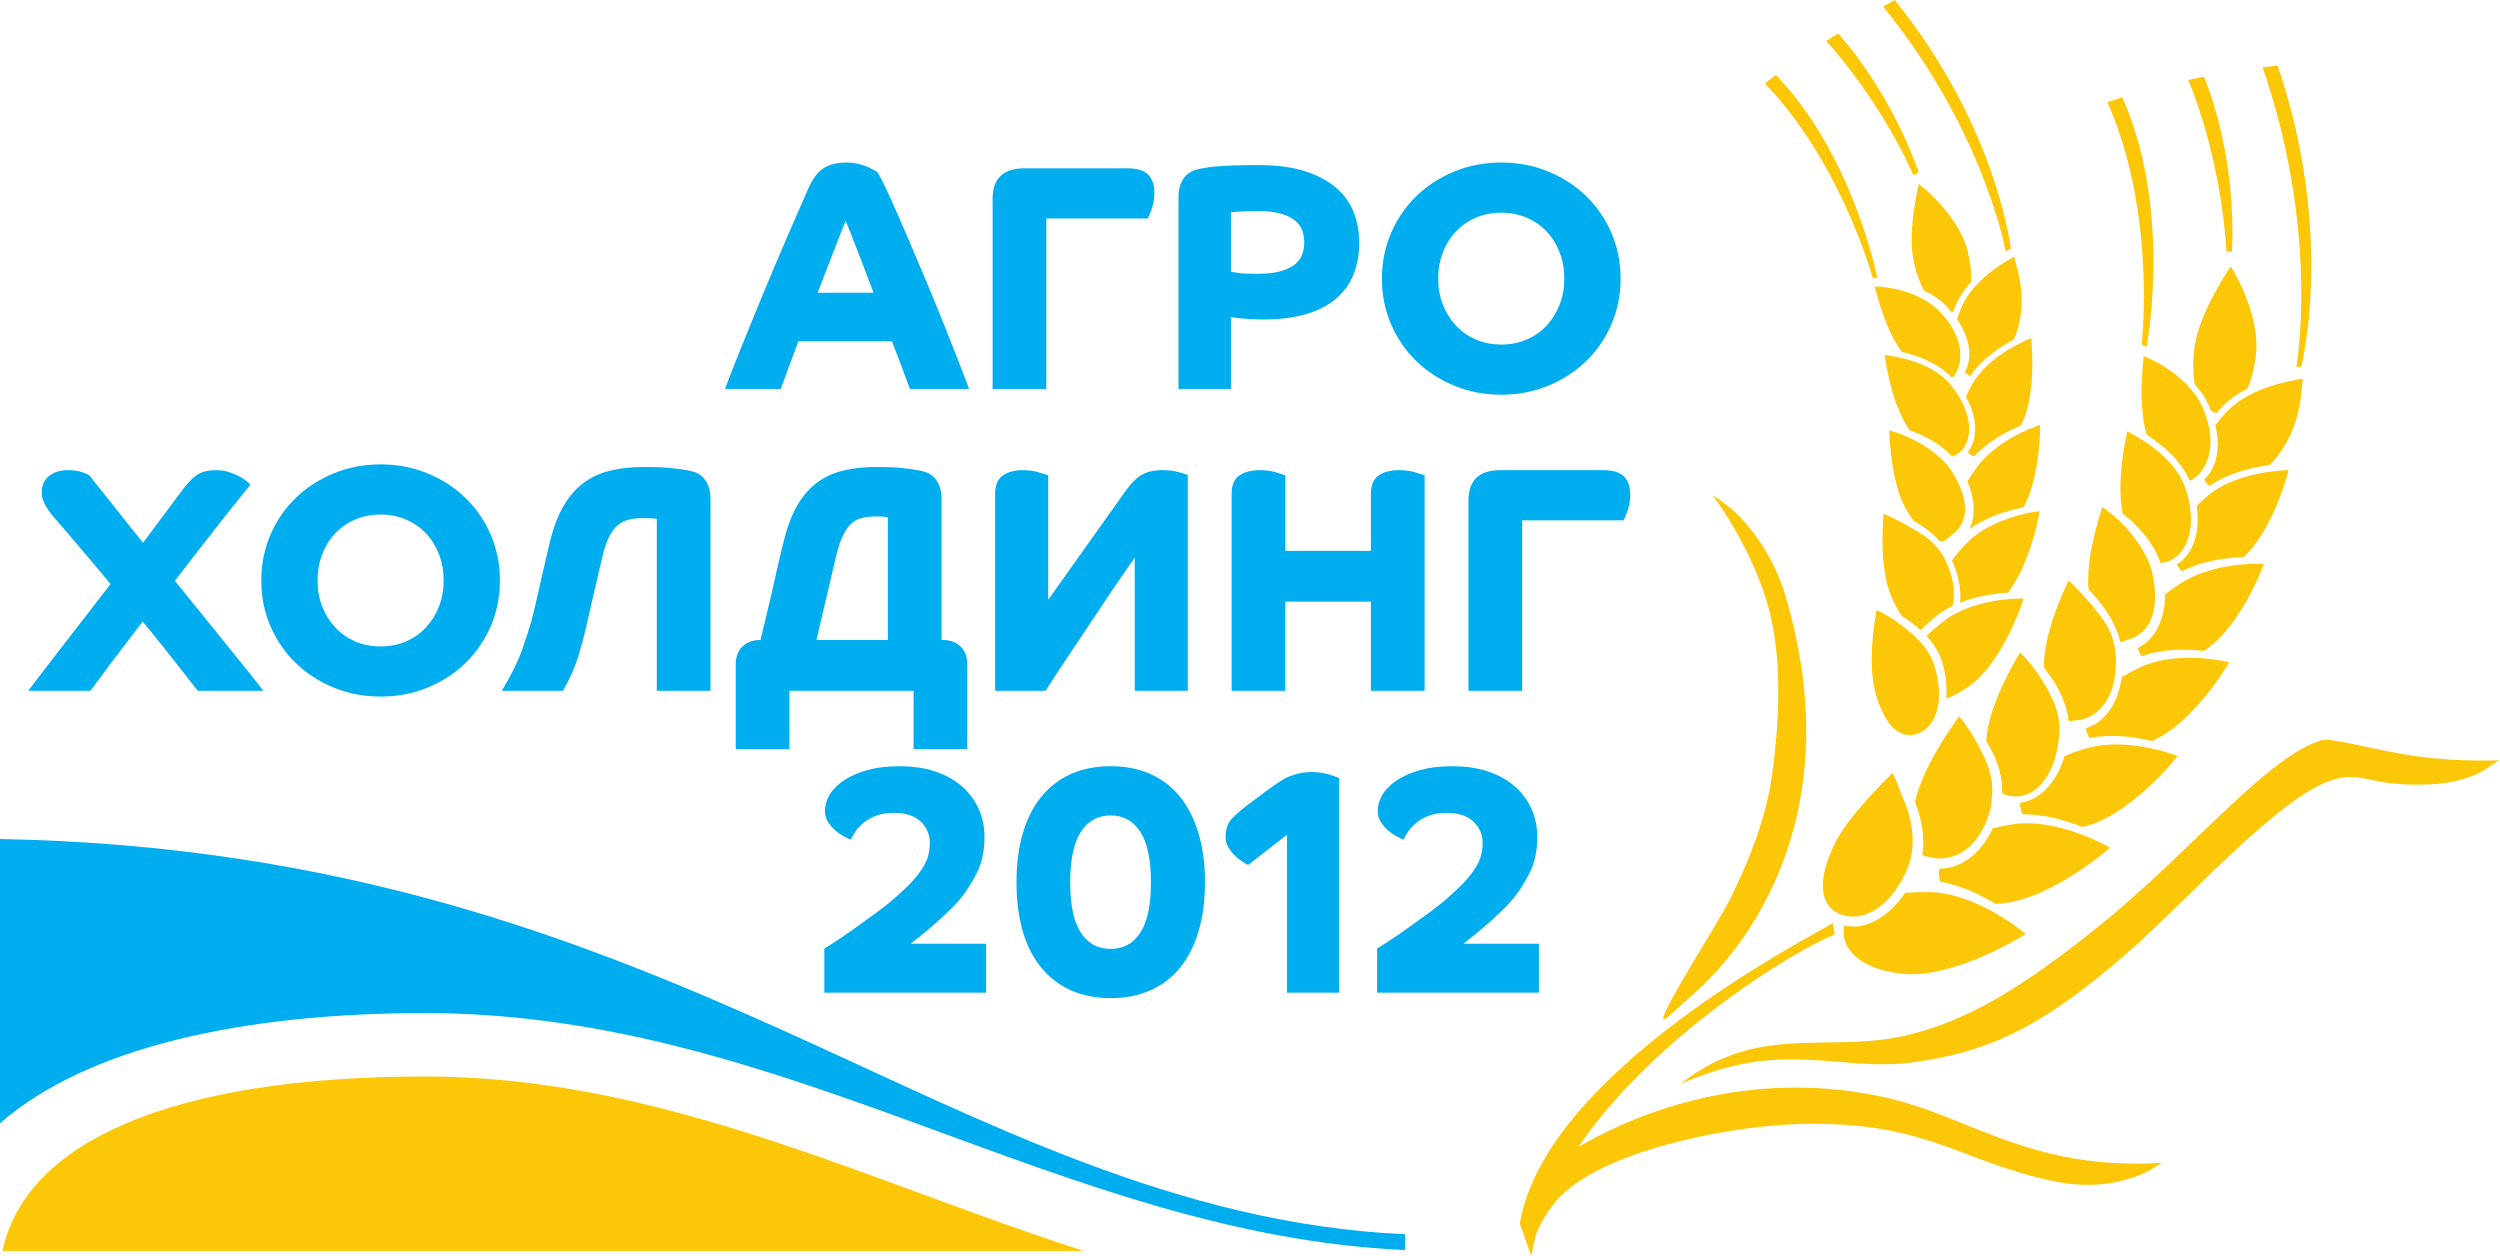 <?xml version="1.0" encoding="UTF-8" standalone="no"?>
<!-- Created with Inkscape (http://www.inkscape.org/) -->

<svg
   xmlns:dc="http://purl.org/dc/elements/1.1/"
   xmlns:cc="http://creativecommons.org/ns#"
   xmlns:rdf="http://www.w3.org/1999/02/22-rdf-syntax-ns#"
   xmlns:svg="http://www.w3.org/2000/svg"
   xmlns="http://www.w3.org/2000/svg"
   xmlns:sodipodi="http://sodipodi.sourceforge.net/DTD/sodipodi-0.dtd"
   xmlns:inkscape="http://www.inkscape.org/namespaces/inkscape"
   id="svg3355"
   version="1.1"
   inkscape:version="0.91 r13725"
   xml:space="preserve"
   width="343.85"
   height="172.738"
   viewBox="0 0 343.85 172.738"
   sodipodi:docname="AGROHOLDING_2012_logo.svg"
   inkscape:export-filename="/home/iraqez/WebstormProjects/agroholding_site/images/AGROHOLDING_2012_logo.svg.png"
   inkscape:export-xdpi="90"
   inkscape:export-ydpi="90"><defs
     id="defs3359" /><sodipodi:namedview
     pagecolor="#ffffff"
     bordercolor="#666666"
     borderopacity="1"
     objecttolerance="10"
     gridtolerance="10"
     guidetolerance="10"
     inkscape:pageopacity="0"
     inkscape:pageshadow="2"
     inkscape:window-width="1366"
     inkscape:window-height="708"
     id="namedview3357"
     showgrid="false"
     inkscape:zoom="3.0508719"
     inkscape:cx="106.86164"
     inkscape:cy="86.368752"
     inkscape:window-x="0"
     inkscape:window-y="0"
     inkscape:window-maximized="1"
     inkscape:current-layer="g3363" /><g
     id="g3363"
     inkscape:groupmode="layer"
     inkscape:label="ink_ext_XXXXXX"
     transform="matrix(1.25,0,0,-1.25,0,172.738)"><g
       id="g3365"
       transform="scale(0.1,0.1)"><path
         d="m 2411.28,935.785 -0.02,-0.019 0,0 c 0,0 0,0 0.02,0.019"
         style="fill:#fbc707;fill-opacity:1;fill-rule:nonzero;stroke:none"
         id="path3367"
         inkscape:connector-curvature="0" /><path
         d="m 2446.48,935.785 -0.02,-0.019 0,0 c 0,0 0,0 0.02,0.019"
         style="fill:#fbc707;fill-opacity:1;fill-rule:nonzero;stroke:none"
         id="path3369"
         inkscape:connector-curvature="0" /><path
         d="m 2356.54,1002.38 c 1.96,19.03 13.21,152.64 -37.78,267.05 5.41,1.93 10.88,3.8 16.37,5.55 52.17,-116.76 30.24,-255.45 26.92,-274.67 -2.33,0.92 -4.15,1.58 -5.51,2.07"
         style="fill:#fbc707;fill-opacity:1;fill-rule:nonzero;stroke:none"
         id="path3371"
         inkscape:connector-curvature="0" /><path
         d="m 2455.65,1104.9 -2.93,0.23 c -1.03,0.09 -2.01,-0.14 -2.89,-0.54 -1.04,20.63 -7.26,103.23 -41.97,189.44 5.78,1.23 11.53,2.42 17.24,3.49 33.97,-85.79 32.05,-169.57 30.79,-192.6 -0.09,-0.01 -0.11,-0.03 -0.24,-0.02"
         style="fill:#fbc707;fill-opacity:1;fill-rule:nonzero;stroke:none"
         id="path3373"
         inkscape:connector-curvature="0" /><path
         d="m 2526.78,977.938 c 4.14,26.392 20.69,161.972 -37.19,329.872 5.67,0.74 11.18,1.41 16.46,2.03 59.13,-173.45 31.09,-310.25 26.15,-331.367 -1.66,-0.086 -3.51,-0.289 -5.42,-0.535"
         style="fill:#fbc707;fill-opacity:1;fill-rule:nonzero;stroke:none"
         id="path3375"
         inkscape:connector-curvature="0" /><path
         d="m 2165.24,1104.88 c 3.31,-13.76 4.13,-24.55 3.7,-33.12 -6.62,-7.33 -12.39,-15.43 -16.16,-23.9 -1.39,-3.09 -2.52,-6.09 -3.64,-9.09 -0.28,-0.05 -0.48,-0.16 -0.74,-0.19 -0.4,-0.06 -0.8,0.02 -1.2,-0.01 -2.07,2.43 -3.95,4.87 -6.35,7.34 l -0.04,0.01 c -6.93,7.07 -15.25,12.28 -23.94,16.2 -4.12,8.02 -7.74,17.7 -10.52,29.29 -5.04,21.31 -3.38,51.01 4.85,88.16 4.33,-3.28 11.59,-9.48 19.61,-17.87 13.65,-14.23 29.11,-34.52 34.43,-56.82"
         style="fill:#fbc707;fill-opacity:1;fill-rule:nonzero;stroke:none"
         id="path3377"
         inkscape:connector-curvature="0" /><path
         d="m 2167.9,968.313 c -2.17,0.898 -4.32,2.046 -6.3,3.652 8.21,13.445 8.05,35.055 -8.26,58.635 1.52,4.69 3.26,9.5 5.51,14.49 l 0.01,0.04 c 12.83,28.76 46.47,48.58 57.37,54.42 2.91,-13.46 17.28,-49.64 -0.31,-91.28 -15.46,-8.17 -35.46,-21.567 -48.02,-39.957"
         style="fill:#fbc707;fill-opacity:1;fill-rule:nonzero;stroke:none"
         id="path3379"
         inkscape:connector-curvature="0" /><path
         d="m 2092.63,994.684 c -11.68,15.796 -21.75,39.996 -29.94,72.086 13.83,-0.25 49.26,-4.99 71.3,-27.4 0.3,-0.31 0.59,-0.66 0.91,-0.96 27.2,-28.41 25.76,-57.226 14.74,-70.269 -0.7,-0.848 -1.23,-1.309 -1.82,-1.832 -15.67,16.285 -37.77,24.472 -55.19,28.375"
         style="fill:#fbc707;fill-opacity:1;fill-rule:nonzero;stroke:none"
         id="path3381"
         inkscape:connector-curvature="0" /><path
         d="m 2172.19,879.477 c -2.47,1.211 -4.83,2.765 -6.98,4.929 10.02,12.879 12.26,35.055 -2.07,60.879 2.06,4.66 4.36,9.418 7.18,14.32 l 0.03,0.036 c 16.21,28.519 53.04,45.519 64.49,50.219 1.71,-14.165 4.73,-64.719 -11.05,-96.102 -16.11,-6.66 -37.03,-17.723 -51.6,-34.281"
         style="fill:#fbc707;fill-opacity:1;fill-rule:nonzero;stroke:none"
         id="path3383"
         inkscape:connector-curvature="0" /><path
         d="m 2157.5,885.359 c -2.89,-2.847 -6.1,-4.644 -9.58,-5.617 -13.34,14.363 -31.61,23.363 -46.66,28.77 -8.74,12.035 -20.5,36.113 -27.63,82.742 13.26,-1.504 48.75,-7.457 69.77,-29.414 1.16,-1.219 2.26,-2.445 3.35,-3.762 24.75,-30.855 24.19,-59.926 10.75,-72.719"
         style="fill:#fbc707;fill-opacity:1;fill-rule:nonzero;stroke:none"
         id="path3385"
         inkscape:connector-curvature="0" /><path
         d="m 2167.19,799.734 c 6.05,13.125 6.4,31.586 -2.41,52.594 2.95,4.887 6.23,9.86 10.08,15.09 l 0.01,0.051 c 20.21,27.851 57.97,43.273 69.92,46.734 0.25,-12.973 -1.76,-59.293 -18.11,-90.578 -16.96,-3.242 -40.9,-10.074 -59.49,-23.891"
         style="fill:#fbc707;fill-opacity:1;fill-rule:nonzero;stroke:none"
         id="path3387"
         inkscape:connector-curvature="0" /><path
         d="m 2139.48,873.574 c 2.85,-3.004 5.53,-6.265 7.79,-9.777 21.95,-34.516 17.15,-58.117 1.55,-69.567 -5.53,-4.253 -8.3,-9.023 -14.74,-7.695 -8.49,9.363 -18.79,16.774 -28.73,22.504 -2.67,3.645 -5.28,7.656 -7.83,12.094 -10.63,18.621 -17.03,47.957 -18.94,87.105 12.39,-2.695 40.99,-13.871 60.9,-34.664"
         style="fill:#fbc707;fill-opacity:1;fill-rule:nonzero;stroke:none"
         id="path3389"
         inkscape:connector-curvature="0" /><path
         d="m 2156.79,718.875 c 1.24,13.164 -1.25,29.008 -9.01,46.555 4.41,5.906 9.55,11.953 15.6,18.211 l 0.05,0.043 c 24.41,26.004 67.72,34.5 80.72,35.816 -1.86,-12.773 -12.09,-60.043 -34.74,-89.703 -14.87,-0.93 -34.58,-3.891 -52.62,-10.922"
         style="fill:#fbc707;fill-opacity:1;fill-rule:nonzero;stroke:none"
         id="path3391"
         inkscape:connector-curvature="0" /><path
         d="m 2140.69,765.332 c 9.43,-20.078 10.89,-37.051 7.74,-50.07 -5.82,-2.809 -11.35,-6.086 -16.27,-9.969 -7.24,-5.563 -13.36,-11.234 -18.81,-16.938 -6.61,6.016 -13.62,11.27 -20.5,15.446 -4.42,6.25 -8.58,13.804 -12.25,22.715 -12.34,30.129 -9.16,74.918 -8.09,89.609 0,0.262 0,0.262 -0.01,0.445 3.61,-1.218 41.95,-19.086 55.2,-32.929 5.16,-5.399 9.69,-11.465 12.99,-18.309"
         style="fill:#fbc707;fill-opacity:1;fill-rule:nonzero;stroke:none"
         id="path3393"
         inkscape:connector-curvature="0" /><path
         d="m 2136.83,653.902 c -3.44,10.875 -9.69,20.125 -17.02,28.133 5.36,5.34 11.47,10.707 18.48,16.11 l 0.04,0.003 c 29.12,23 74.92,25.543 88.36,25.243 -4.54,-14.719 -26.96,-74.528 -61.71,-97.598 -8.27,-5.707 -16.2,-9.852 -23.64,-12.555 1.25,11.84 0.13,25.461 -4.5,40.629 l -0.01,0.035"
         style="fill:#fbc707;fill-opacity:1;fill-rule:nonzero;stroke:none"
         id="path3395"
         inkscape:connector-curvature="0" /><path
         d="m 2062.98,621.977 c -7.7,31.925 -0.69,73.886 1.55,87.699 0.09,0.312 0.09,0.535 0.16,0.847 9.99,-4.023 30.49,-16.386 47.01,-33.648 7.29,-7.605 13.37,-16.523 16.62,-26.832 12.63,-41.422 1.05,-68.66 -18.31,-75.211 -7.12,-2.543 -13.87,-2.129 -20.05,1.207 -2.8,1.5 -5.49,3.59 -8.05,6.211 -7.85,8.223 -14.28,21.676 -18.93,39.727"
         style="fill:#fbc707;fill-opacity:1;fill-rule:nonzero;stroke:none"
         id="path3397"
         inkscape:connector-curvature="0" /><path
         d="m 2062.71,1076.13 -2.18,0.03 c -2.6,9.44 -37.71,129.98 -118.71,213.97 4.06,3.09 8.18,6.16 12.35,9.21 82.55,-85.9 109.68,-214.4 111.53,-223.35 -1.36,0.07 -2.48,0.12 -2.99,0.14"
         style="fill:#fbc707;fill-opacity:1;fill-rule:nonzero;stroke:none"
         id="path3399"
         inkscape:connector-curvature="0" /><path
         d="m 2102.57,1195.24 c -9.24,20.92 -41.14,83.23 -93.16,141.62 4.41,2.83 8.81,5.59 13.15,8.29 53.01,-60.31 79.78,-128.08 87.3,-149.1 0.54,-1.58 1,-2.89 1.37,-3.92 l -6.08,-2.9 c -0.48,1.18 -1.34,3.23 -2.58,6.01"
         style="fill:#fbc707;fill-opacity:1;fill-rule:nonzero;stroke:none"
         id="path3401"
         inkscape:connector-curvature="0" /><path
         d="m 2211.65,1107.8 c -1.35,-0.71 -3.09,-1.73 -4.75,-2.7 -2.36,12.73 -28.49,138.5 -134.87,269.59 4.52,2.6 8.78,5 12.76,7.24 110.08,-136.3 127.03,-267.44 127.8,-273.62 l -0.94,-0.51"
         style="fill:#fbc707;fill-opacity:1;fill-rule:nonzero;stroke:none"
         id="path3403"
         inkscape:connector-curvature="0" /><path
         d="m 2411.75,854.051 c -0.86,-0.492 -1.62,-0.903 -2.31,-1.196 -10.1,23.016 -30.63,39.997 -47.49,50.754 -6.09,20.938 -7.16,49.946 -3.19,86.407 14.49,-5.571 50.04,-24.114 64.52,-55.891 0.21,-0.469 0.4,-0.875 0.6,-1.336 17.52,-39.973 4.67,-69.387 -12.13,-78.738"
         style="fill:#fbc707;fill-opacity:1;fill-rule:nonzero;stroke:none"
         id="path3405"
         inkscape:connector-curvature="0" /><path
         d="m 2431.12,847.184 c -2.18,1.949 -4.2,4.222 -5.79,7.027 12.1,11.238 18.88,32.059 12.3,59.867 4.06,5.442 8.67,10.934 14.19,16.43 l 0.02,0.027 c 24.9,25.012 68.26,32.727 82.05,34.594 -2.23,-15.121 -1.29,-58.242 -36.3,-94.785 -19.56,-2.571 -45.98,-8.856 -66.47,-23.16"
         style="fill:#fbc707;fill-opacity:1;fill-rule:nonzero;stroke:none"
         id="path3407"
         inkscape:connector-curvature="0" /><path
         d="m 2482.12,990.285 c -1.92,-15.609 -5.3,-27.133 -9.12,-35.847 -9.9,-5.098 -19.21,-11.305 -26.54,-18.672 -2.69,-2.707 -5.06,-5.383 -7.45,-8.075 -0.26,0.055 -0.53,0.016 -0.8,0.079 -1.96,0.418 -3.77,1.113 -5.49,1.957 -0.95,2.382 -1.59,4.664 -2.72,7.113 l 0,0.035 c -3.77,8.254 -9.02,15.52 -14.99,22.016 -2.07,10.98 -2.36,24.339 -0.43,39.976 3.1,24.113 16.55,54.353 39.88,89.843 3.28,-5.08 8.52,-14.3 13.71,-26.12 8.81,-20.05 17.13,-47.11 13.95,-72.305"
         style="fill:#fbc707;fill-opacity:1;fill-rule:nonzero;stroke:none"
         id="path3409"
         inkscape:connector-curvature="0" /><path
         d="m 2400.65,753.18 c -2.1,2.164 -3.98,4.675 -5.39,7.691 15.65,9.567 26.65,31.871 21.74,64.203 4.01,4.074 8.32,8.145 13.22,12.156 l 0.02,0.008 c 28.4,23.43 74.03,26.965 87.95,27.489 -3.75,-15.375 -20.49,-69.184 -49.52,-95.707 -19.63,-0.743 -46.11,-4.2 -68.02,-15.84"
         style="fill:#fbc707;fill-opacity:1;fill-rule:nonzero;stroke:none"
         id="path3411"
         inkscape:connector-curvature="0" /><path
         d="m 2335.58,816.957 c -3.46,16.973 -4.53,45.281 4.98,90.324 13.39,-6.676 48.57,-26.488 62.13,-57.398 0.74,-1.684 1.44,-3.406 2.04,-5.188 14,-41.562 1.93,-71.586 -17.31,-79.742 -3.42,-1.547 -6.81,-2.289 -10.14,-2.359 -8.02,23.261 -26.39,42.004 -41.7,54.363"
         style="fill:#fbc707;fill-opacity:1;fill-rule:nonzero;stroke:none"
         id="path3413"
         inkscape:connector-curvature="0" /><path
         d="m 2351.99,668.871 c 17.06,7.676 30.23,28.477 30.33,59.094 5,3.906 10.33,7.789 16.38,11.676 l 0.05,0.007 c 32.29,21.254 78.26,22.762 92.26,21.77 -5.43,-15.215 -30.38,-72.941 -66,-95.719 -20.16,2.34 -45.85,2.457 -68.33,-5.929 -1.99,2.589 -3.59,5.628 -4.69,9.101"
         style="fill:#fbc707;fill-opacity:1;fill-rule:nonzero;stroke:none"
         id="path3415"
         inkscape:connector-curvature="0" /><path
         d="m 2313.2,823.988 c 12.02,-7.562 37.79,-30.152 50.69,-59.422 1.82,-4.226 3.32,-8.605 4.36,-13.183 9.56,-44.25 -4.79,-67.02 -25.78,-72.938 -3.56,-1.066 -6.52,-2.492 -9.3,-3.308 -5.68,23.804 -21.19,44.062 -35.11,58.117 -2.01,22.836 3.03,53.297 15.14,90.734"
         style="fill:#fbc707;fill-opacity:1;fill-rule:nonzero;stroke:none"
         id="path3417"
         inkscape:connector-curvature="0" /><path
         d="m 2334.56,636.988 c 5.77,3.399 11.88,6.735 18.75,9.981 l 0.06,0.019 c 36.05,17.668 85.17,9.864 99.41,6.231 -7.84,-13.981 -43.6,-68.75 -84.76,-86.598 -20.34,4.785 -45.88,7.859 -68.92,3.246 -1.99,3.113 -3.26,6.797 -3.93,10.852 18.72,5.187 35.22,24.66 39.39,56.269"
         style="fill:#fbc707;fill-opacity:1;fill-rule:nonzero;stroke:none"
         id="path3419"
         inkscape:connector-curvature="0" /><path
         d="m 2275.8,742.781 c 0.09,0.227 0.09,0.227 0.17,0.446 3.34,-2.668 36.79,-35.969 45.33,-55.45 3.34,-7.597 5.7,-15.664 6.52,-24.047 3.85,-46.855 -18.09,-71.234 -40.55,-74.093 -4.23,-0.637 -7.82,-1.207 -11.16,-0.961 -0.86,8.265 -3,16.246 -6.07,23.777 -0.06,0.137 -0.12,0.328 -0.2,0.461 -1.13,2.758 -2.37,5.477 -3.7,8.121 -0.12,0.27 -0.26,0.535 -0.41,0.789 -1.39,2.68 -2.85,5.305 -4.36,7.836 -0.05,0.07 -0.09,0.153 -0.13,0.227 -3.81,6.246 -7.99,11.976 -12.2,17.179 -0.88,35.981 19.88,80.899 26.76,95.715"
         style="fill:#fbc707;fill-opacity:1;fill-rule:nonzero;stroke:none"
         id="path3421"
         inkscape:connector-curvature="0" /><path
         d="m 2225.38,485.879 c -1.82,3.812 -2.77,8.094 -2.73,12.781 19.71,2.383 39.92,19.934 49.04,51.426 6.57,2.73 13.5,5.316 21.19,7.672 l 0.04,0.012 c 39.84,12.718 89.21,-2.219 103.3,-7.668 -10.59,-13.606 -57.84,-67.2 -103.65,-77.872 -0.42,-0.113 -0.8,-0.179 -1.23,-0.273 -19.28,7.656 -43.1,14.356 -65.96,13.922"
         style="fill:#fbc707;fill-opacity:1;fill-rule:nonzero;stroke:none"
         id="path3423"
         inkscape:connector-curvature="0" /><path
         d="m 2185.51,566.301 c 0.17,2.097 0.19,4.07 0.41,6.254 4.45,36.199 28.38,77.16 36.22,90.605 0.22,0.352 0.31,0.547 0.49,0.867 8.95,-8.035 25.74,-28.781 36.4,-53.047 4.67,-10.718 7.6,-22.332 6.99,-34.32 -2.96,-47.898 -25.95,-71.805 -48.96,-71.18 -5.37,0.09 -10.04,1.426 -14.13,3.75 0.53,13.668 -2.64,27.227 -8.05,39.579 -2.73,6.234 -5.99,11.992 -9.37,17.492"
         style="fill:#fbc707;fill-opacity:1;fill-rule:nonzero;stroke:none"
         id="path3425"
         inkscape:connector-curvature="0" /><path
         d="m 2135,411.68 c -1.55,4.519 -1.95,9.429 -1,14.574 20.76,-0.758 44.42,13.855 58.73,44.258 7.2,1.746 14.79,3.324 23.17,4.578 42.82,6.16 92.15,-18.012 105.84,-25.899 -13.68,-12.144 -72.19,-58.261 -121.03,-61.449 -1.83,-0.179 -3.52,-0.207 -5.28,-0.304 -17.77,10.687 -39.1,20.679 -60.43,24.242"
         style="fill:#fbc707;fill-opacity:1;fill-rule:nonzero;stroke:none"
         id="path3427"
         inkscape:connector-curvature="0" /><path
         d="m 2154.96,592.938 c 0.21,0.3 0.31,0.476 0.5,0.769 7.37,-7.781 19.91,-26.848 29.64,-48.988 6.42,-14.684 9.09,-31.457 5.53,-47.395 l 0.99,0.387 c -10.46,-47.875 -40.36,-63.977 -64.04,-59.816 -5.5,1.066 -9.31,1.675 -12.49,3.523 3.46,19.687 -1.14,40.395 -7.94,58.074 0.55,2.531 1.17,5.094 1.89,7.754 10.67,35.926 37.18,73.356 45.92,85.692"
         style="fill:#fbc707;fill-opacity:1;fill-rule:nonzero;stroke:none"
         id="path3429"
         inkscape:connector-curvature="0" /><path
         d="m 2228.93,354.23 c -15.82,-10.21 -84.58,-48.781 -134.59,-43.89 -28.96,2.769 -50.38,12.711 -60.35,28.019 -5.12,7.832 -6.59,16.672 -4.79,25.282 20.86,-5.532 47.15,6.687 67.14,35.914 8.52,0.601 17.52,0.906 27.29,0.754 45.35,-0.922 92.54,-35.207 105.3,-46.079"
         style="fill:#fbc707;fill-opacity:1;fill-rule:nonzero;stroke:none"
         id="path3431"
         inkscape:connector-curvature="0" /><path
         d="m 2026.67,375.328 c -8.44,2.731 -14.41,7.996 -17.81,15.637 -0.01,0.039 -0.03,0.062 -0.02,0.113 -6.3,14.426 -2.89,36.422 9.62,61.86 11.8,23.871 34.13,48.351 63.7,78.589 3.96,-6.004 6.15,-14.941 12.05,-28.386 9.52,-21.739 14.94,-50.75 5.2,-74.789 l 1.32,2.203 C 2081.92,383.641 2050.36,367 2026.67,375.328"
         style="fill:#fbc707;fill-opacity:1;fill-rule:nonzero;stroke:none"
         id="path3433"
         inkscape:connector-curvature="0" /><path
         d="m 2257.6,112.191 c -73.05,17.539 -122.63,49.43 -187.13,63.098 -164.3,34.832 -292.51,-31.059 -333.9,-55.559 83.36,122.411 237.29,216.11 282.32,233.981 l -2.31,12.437 C 1997.3,353.699 1700.8,204.711 1672.26,35.68 L 1684.85,0 c 1.32,7.828 3.08,15.609 5.23,23.34 1.78,6.391 12.79,28.699 28.33,43.68 52.54,50.629 190.07,78.18 274.72,78.391 129.62,0.328 166.88,-42.422 266.44,-63.191 76.14,-15.879 119.07,20.41 119.07,20.41 0,0 -55.97,-6.051 -121.04,9.562"
         style="fill:#fbc707;fill-opacity:1;fill-rule:nonzero;stroke:none"
         id="path3435"
         inkscape:connector-curvature="0" /><path
         d="m 1945.26,215.23 c -52.29,-4.371 -97.74,-27.289 -95.6,-25.589 84.8,67.179 163.45,32.98 247.61,52.988 66.51,15.801 125.1,50.242 213.47,121.32 98.57,79.301 183.09,185.504 244.01,203.582 10.66,3.164 59.66,-11.703 106,-18.015 46.34,-6.317 90.02,-4.082 90.02,-4.082 -8.71,-1.704 -22.75,-26.461 -88.41,-26.95 -57.1,-0.421 -64.02,15.164 -96.31,5.075 -58.63,-18.325 -159.95,-133.024 -224.15,-189.11 -97.39,-85.09 -156.1,-110.961 -241.25,-121.949 -48.35,-6.238 -99.3,7.43 -155.39,2.73"
         style="fill:#fbc707;fill-opacity:1;fill-rule:nonzero;stroke:none"
         id="path3437"
         inkscape:connector-curvature="0" /><path
         d="m 1963.82,728.715 c -10.25,33.957 -36.76,82.695 -79.55,108.367 0.01,-0.008 39.66,-51.16 59.72,-117.109 16.45,-54.114 15.3,-122.368 5.71,-191.575 -6.49,-46.843 -25.26,-94.035 -46.94,-137.433 -14.11,-28.246 -94.79,-152.305 -66.8,-127.387 18.17,16.172 33.8,30.531 33.8,30.531 12.83,12.512 177.79,157.125 94.06,434.606"
         style="fill:#fbc707;fill-opacity:1;fill-rule:nonzero;stroke:none"
         id="path3439"
         inkscape:connector-curvature="0" /><path
         d="m 961.207,1059.77 c -2.363,6.36 -5.074,13.5 -8.141,21.41 -3.066,7.9 -6.015,15.57 -8.847,23 -2.828,7.43 -5.481,14.27 -7.961,20.53 -2.477,6.25 -4.422,10.91 -5.836,13.97 -1.418,-3.3 -3.313,-7.96 -5.66,-13.97 -2.364,-6.02 -4.957,-12.75 -7.789,-20.18 -2.836,-7.42 -5.782,-15.03 -8.848,-22.82 -3.07,-7.78 -5.898,-15.1 -8.492,-21.94 l 61.574,0 z M 797.711,953.953 c 4.957,13.215 10.973,28.602 18.047,46.187 7.082,17.57 14.687,36.21 22.828,55.91 8.141,19.69 16.633,39.82 25.477,60.34 8.851,20.52 17.519,40.34 26.015,59.45 4.473,10.14 9.961,17.22 16.453,21.23 6.489,4.02 15.043,6.02 25.66,6.02 4.008,0 7.961,-0.48 11.852,-1.41 3.895,-0.95 7.371,-2.07 10.445,-3.37 3.059,-1.29 5.532,-2.54 7.43,-3.71 1.883,-1.19 3.059,-1.9 3.539,-2.12 3.535,-5.91 8.195,-15.21 13.977,-27.96 5.781,-12.74 12.086,-27.07 18.929,-43 6.847,-15.93 13.917,-32.61 21.237,-50.08 7.31,-17.46 14.1,-34.03 20.35,-49.71 6.24,-15.69 11.73,-29.621 16.45,-41.769 4.72,-12.148 8.02,-20.82 9.91,-26.008 l -65.11,0 c -2.602,6.844 -5.43,14.453 -8.497,22.824 -3.066,8.371 -6.844,18.231 -11.324,29.543 l -102.984,0 c -3.778,-9.906 -7.133,-18.988 -10.082,-27.242 -2.954,-8.265 -6.079,-16.637 -9.375,-25.125 l -61.227,0"
         style="fill:#00adef;fill-opacity:1;fill-rule:nonzero;stroke:none"
         id="path3441"
         inkscape:connector-curvature="0" /><path
         d="m 1092.18,1163.1 c 0,22.42 11.68,33.62 35.04,33.62 l 112.89,0 c 10.85,0 18.58,-2.29 23.18,-6.9 4.6,-4.59 6.9,-11.27 6.9,-20 0,-6.36 -0.94,-12.21 -2.83,-17.51 -1.89,-5.31 -3.42,-8.92 -4.6,-10.79 l -111.48,0 0,-187.567 -59.1,0 0,209.147"
         style="fill:#00adef;fill-opacity:1;fill-rule:nonzero;stroke:none"
         id="path3443"
         inkscape:connector-curvature="0" /><path
         d="m 1354.41,1082.77 c 1.65,-0.23 4.54,-0.66 8.67,-1.23 4.12,-0.6 10.9,-0.9 20.35,-0.9 10.84,0 19.64,1.01 26.36,3.01 6.72,2 11.97,4.66 15.75,7.97 3.77,3.3 6.31,7.01 7.61,11.15 1.29,4.12 1.95,8.18 1.95,12.2 0,3.77 -0.54,7.67 -1.6,11.68 -1.06,4.01 -3.36,7.73 -6.9,11.15 -3.54,3.41 -8.67,6.24 -15.39,8.49 -6.73,2.24 -15.75,3.36 -27.08,3.36 -8.26,0 -14.98,-0.17 -20.17,-0.53 -5.19,-0.35 -8.37,-0.66 -9.55,-0.88 l 0,-65.47 z m -57.69,82.45 c 0,5.19 0.71,9.67 2.13,13.45 1.41,3.78 3.24,6.9 5.48,9.38 2.25,2.48 4.84,4.36 7.79,5.66 2.95,1.3 5.95,2.18 9.03,2.65 2.35,0.48 5.12,0.95 8.31,1.42 3.18,0.48 7.19,0.88 12.03,1.24 4.83,0.36 10.73,0.64 17.7,0.88 6.95,0.24 15.39,0.36 25.3,0.36 21.23,0 38.93,-2.42 53.08,-7.26 14.16,-4.84 25.54,-11.21 34.15,-19.11 8.61,-7.91 14.74,-16.98 18.4,-27.24 3.66,-10.27 5.49,-20.83 5.49,-31.68 0,-12.51 -2.01,-23.95 -6.01,-34.33 -4.02,-10.37 -10.27,-19.28 -18.76,-26.71 -8.5,-7.43 -19.41,-13.23 -32.73,-17.34 -13.34,-4.14 -29.2,-6.19 -47.61,-6.19 -4.24,0 -8.37,0.1 -12.38,0.34 -4.02,0.24 -7.67,0.47 -10.97,0.71 -3.31,0.24 -6.08,0.54 -8.32,0.89 -2.25,0.35 -3.71,0.54 -4.42,0.54 l 0,-78.927 -57.69,0 0,211.267"
         style="fill:#00adef;fill-opacity:1;fill-rule:nonzero;stroke:none"
         id="path3445"
         inkscape:connector-curvature="0" /><path
         d="m 1651.85,1002.79 c 10.14,0 19.46,1.82 27.96,5.48 8.49,3.66 15.8,8.8 21.94,15.41 6.13,6.59 10.91,14.26 14.33,22.99 3.42,8.72 5.14,18.28 5.14,28.67 0,10.38 -1.72,19.99 -5.14,28.84 -3.42,8.85 -8.2,16.51 -14.33,23 -6.14,6.49 -13.45,11.56 -21.94,15.22 -8.5,3.65 -17.82,5.49 -27.96,5.49 -10.15,0 -19.47,-1.84 -27.96,-5.49 -8.49,-3.66 -15.8,-8.73 -21.94,-15.22 -6.14,-6.49 -10.91,-14.15 -14.33,-23 -3.42,-8.85 -5.13,-18.46 -5.13,-28.84 0,-10.39 1.71,-19.95 5.13,-28.67 3.42,-8.73 8.19,-16.4 14.33,-22.99 6.14,-6.61 13.45,-11.75 21.94,-15.41 8.49,-3.66 17.81,-5.48 27.96,-5.48 z m -131.29,72.55 c 0,17.92 3.36,34.68 10.08,50.25 6.73,15.57 15.99,29.07 27.79,40.52 11.79,11.44 25.71,20.46 41.75,27.07 16.04,6.61 33.27,9.91 51.67,9.91 18.4,0 35.63,-3.3 51.67,-9.91 16.04,-6.61 29.96,-15.63 41.76,-27.07 11.79,-11.45 21.06,-24.95 27.78,-40.52 6.72,-15.57 10.08,-32.33 10.08,-50.25 0,-17.93 -3.36,-34.69 -10.08,-50.26 -6.72,-15.57 -15.99,-29.072 -27.78,-40.51 -11.8,-11.453 -25.72,-20.48 -41.76,-27.078 -16.04,-6.605 -33.27,-9.91 -51.67,-9.91 -18.4,0 -35.63,3.305 -51.67,9.91 -16.04,6.598 -29.96,15.625 -41.75,27.078 -11.8,11.438 -21.06,24.94 -27.79,40.51 -6.72,15.57 -10.08,32.33 -10.08,50.26"
         style="fill:#00adef;fill-opacity:1;fill-rule:nonzero;stroke:none"
         id="path3447"
         inkscape:connector-curvature="0" /><path
         d="m 31.02,621.82 c 2.121,2.828 6.137,8.078 12.031,15.743 5.898,7.671 12.973,16.871 21.23,27.613 8.258,10.726 17.402,22.519 27.43,35.379 10.023,12.859 19.992,25.773 29.906,38.75 -6.844,8.265 -13.512,16.23 -19.996,23.89 -6.492,7.672 -12.449,14.688 -17.871,21.059 -5.43,6.371 -10.148,11.91 -14.156,16.637 -4.016,4.711 -7.074,8.254 -9.203,10.609 -4.723,5.422 -8.316,10.438 -10.789,15.043 -2.484,4.605 -3.719,9.031 -3.719,13.27 0,7.789 2.656,13.859 7.961,18.226 5.312,4.359 12.211,6.543 20.703,6.543 6.137,0 11.148,-0.644 15.039,-1.949 3.895,-1.289 6.777,-2.528 8.676,-3.711 1.645,-2.117 4.363,-5.539 8.133,-10.266 3.777,-4.711 8.257,-10.32 13.453,-16.808 5.183,-6.489 10.968,-13.793 17.34,-21.942 6.371,-8.133 13.089,-16.57 20.171,-25.297 5.422,7.305 10.555,14.215 15.391,20.704 4.832,6.488 9.203,12.32 13.098,17.519 3.89,5.188 7.132,9.555 9.726,13.082 2.594,3.543 4.364,5.899 5.313,7.082 3.301,4.25 6.246,7.727 8.843,10.438 2.594,2.711 5.313,4.894 8.141,6.554 2.832,1.645 5.84,2.828 9.024,3.539 3.183,0.7 6.902,1.055 11.148,1.055 4.719,0 9.141,-0.644 13.273,-1.949 4.125,-1.289 7.84,-2.762 11.149,-4.422 3.297,-1.645 6.066,-3.422 8.312,-5.305 2.243,-1.894 3.836,-3.304 4.778,-4.25 -1.887,-2.355 -5.543,-6.898 -10.969,-13.621 -5.43,-6.726 -11.914,-14.863 -19.461,-24.418 -7.555,-9.554 -15.875,-20.164 -24.949,-31.851 -9.09,-11.676 -18.352,-23.653 -27.785,-35.922 10.851,-13.438 21.589,-26.719 32.207,-39.801 10.617,-13.098 20.347,-25.129 29.195,-36.105 8.848,-10.961 16.457,-20.415 22.828,-28.309 6.363,-7.91 10.727,-13.508 13.09,-16.809 l -71.84,0 c -2.117,2.356 -5.191,6.133 -9.199,11.321 -4.016,5.183 -8.668,11.144 -13.981,17.871 -5.308,6.726 -11.144,14.097 -17.515,22.129 -6.371,8.011 -13.09,16.265 -20.172,24.769 -6.609,-8.504 -12.918,-16.703 -18.934,-24.601 -6.015,-7.911 -11.562,-15.215 -16.632,-21.942 -5.075,-6.726 -9.504,-12.687 -13.274,-17.875 -3.769,-5.183 -6.719,-9.082 -8.844,-11.672 l -68.301,0"
         style="fill:#00adef;fill-opacity:1;fill-rule:nonzero;stroke:none"
         id="path3449"
         inkscape:connector-curvature="0" /><path
         d="m 418.773,670.652 c 10.141,0 19.457,1.828 27.957,5.489 8.497,3.66 15.801,8.793 21.942,15.398 6.133,6.594 10.91,14.266 14.332,22.992 3.414,8.731 5.133,18.285 5.133,28.668 0,10.387 -1.719,19.996 -5.133,28.84 -3.422,8.859 -8.199,16.52 -14.332,23.008 -6.141,6.488 -13.445,11.555 -21.942,15.215 -8.5,3.66 -17.816,5.488 -27.957,5.488 -10.148,0 -19.468,-1.828 -27.957,-5.488 -8.496,-3.66 -15.808,-8.727 -21.941,-15.215 -6.141,-6.488 -10.918,-14.149 -14.332,-23.008 -3.426,-8.844 -5.137,-18.453 -5.137,-28.84 0,-10.383 1.711,-19.937 5.137,-28.668 3.414,-8.726 8.191,-16.398 14.332,-22.992 6.133,-6.605 13.445,-11.738 21.941,-15.398 8.489,-3.661 17.809,-5.489 27.957,-5.489 z M 287.48,743.199 c 0,17.93 3.364,34.684 10.083,50.254 6.726,15.57 15.984,29.078 27.785,40.527 11.793,11.438 25.711,20.454 41.757,27.059 16.04,6.609 33.266,9.914 51.668,9.914 18.399,0 35.622,-3.305 51.668,-9.914 16.039,-6.605 29.957,-15.621 41.758,-27.059 11.793,-11.449 21.059,-24.957 27.778,-40.527 6.726,-15.57 10.089,-32.324 10.089,-50.254 0,-17.926 -3.363,-34.679 -10.089,-50.254 -6.719,-15.566 -15.985,-29.074 -27.778,-40.511 -11.801,-11.45 -25.719,-20.481 -41.758,-27.075 -16.046,-6.609 -33.269,-9.91 -51.668,-9.91 -18.402,0 -35.628,3.301 -51.668,9.91 -16.046,6.594 -29.964,15.625 -41.757,27.075 -11.801,11.437 -21.059,24.945 -27.785,40.511 -6.719,15.575 -10.083,32.328 -10.083,50.254"
         style="fill:#00adef;fill-opacity:1;fill-rule:nonzero;stroke:none"
         id="path3451"
         inkscape:connector-curvature="0" /><path
         d="m 709.59,868.121 c 10.851,0 20.348,-0.406 28.488,-1.234 8.145,-0.828 14.567,-1.711 19.293,-2.66 3.059,-0.473 6.067,-1.356 9.02,-2.645 2.949,-1.305 5.543,-3.187 7.789,-5.66 2.234,-2.488 4.066,-5.609 5.488,-9.387 1.414,-3.773 2.117,-8.265 2.117,-13.449 l 0,-211.266 -59.097,0 0,188.981 c -1.415,0.461 -3.602,0.765 -6.547,0.883 -2.95,0.117 -5.61,0.171 -7.965,0.171 -5.895,0 -11.149,-0.527 -15.75,-1.593 -4.598,-1.055 -8.727,-3.067 -12.383,-6.016 -3.66,-2.945 -6.898,-7.199 -9.727,-12.738 -2.836,-5.543 -5.312,-12.793 -7.437,-21.758 -4.719,-19.824 -8.555,-36.277 -11.496,-49.371 -2.957,-13.098 -5.133,-22.707 -6.551,-28.84 -2.125,-9.437 -5.016,-20.176 -8.672,-32.207 -3.66,-12.031 -9.262,-24.535 -16.808,-37.512 l -67.239,0 c 10.375,17.215 17.746,32.024 22.117,44.41 4.364,12.383 7.84,23.176 10.438,32.379 1.418,5.184 2.711,10.317 3.898,15.399 1.176,5.066 2.473,10.793 3.887,17.164 1.414,6.367 3.067,13.621 4.957,21.769 1.891,8.133 4.125,17.743 6.727,28.836 3.769,16.508 8.668,30.262 14.679,41.227 6.024,10.976 13.329,19.82 21.942,26.547 8.617,6.711 18.586,11.488 29.906,14.332 11.324,2.832 24.297,4.238 38.926,4.238"
         style="fill:#00adef;fill-opacity:1;fill-rule:nonzero;stroke:none"
         id="path3453"
         inkscape:connector-curvature="0" /><path
         d="m 898.352,677.73 78.562,0 0,134.836 c -1.414,0.473 -3.363,0.762 -5.836,0.879 -2.48,0.121 -4.902,0.188 -7.258,0.188 -6.136,0 -11.445,-0.594 -15.922,-1.778 -4.488,-1.183 -8.445,-3.421 -11.859,-6.726 -3.422,-3.305 -6.43,-7.781 -9.023,-13.438 -2.598,-5.675 -4.953,-12.976 -7.078,-21.941 l -21.586,-92.02 z m 165.968,-119.972 -59.09,0 0,64.062 -136.609,0 0,-64.062 -59.098,0 0,92.726 c 0,8.731 2.485,15.454 7.43,20.168 4.957,4.723 11.559,7.078 19.824,7.078 2.594,10.848 4.891,20.403 6.899,28.668 2,8.254 3.894,16.215 5.664,23.891 1.769,7.66 3.535,15.57 5.305,23.703 1.773,8.149 3.949,17.403 6.546,27.785 3.774,16.508 8.61,30.262 14.512,41.227 5.891,10.976 13.094,19.82 21.586,26.547 8.496,6.711 18.344,11.488 29.551,14.332 11.203,2.832 24,4.238 38.398,4.238 10.848,0 20.11,-0.406 27.782,-1.234 7.66,-0.828 13.85,-1.711 18.58,-2.66 3.06,-0.473 6.06,-1.356 9.02,-2.645 2.95,-1.305 5.54,-3.187 7.79,-5.66 2.23,-2.488 4.06,-5.609 5.48,-9.387 1.42,-3.773 2.12,-8.265 2.12,-13.449 l 0,-155.356 1.07,0 c 8.25,0 14.86,-2.355 19.81,-7.078 4.96,-4.714 7.43,-11.437 7.43,-20.168 l 0,-92.726"
         style="fill:#00adef;fill-opacity:1;fill-rule:nonzero;stroke:none"
         id="path3455"
         inkscape:connector-curvature="0" /><path
         d="m 1153.37,721.969 85.28,119.976 c 5.9,8.25 11.79,14.082 17.7,17.504 5.89,3.422 13.32,5.133 22.29,5.133 5.89,0 10.97,-0.473 15.22,-1.406 4.25,-0.949 8.61,-2.254 13.09,-3.899 l 0,-237.457 -58.39,0 0,146.508 c -4.25,-6.133 -9.32,-13.453 -15.22,-21.941 -5.9,-8.489 -12.09,-17.637 -18.58,-27.43 -6.49,-9.793 -13.09,-19.691 -19.81,-29.723 -6.73,-10.027 -13.04,-19.464 -18.94,-28.312 -5.89,-8.844 -11.09,-16.688 -15.57,-23.531 -4.48,-6.844 -7.78,-12.032 -9.91,-15.571 l -55.56,0 0,216.582 c 0,9.661 2.83,16.453 8.49,20.348 5.67,3.883 12.98,5.832 21.94,5.832 6.61,0 12.57,-0.828 17.88,-2.477 5.31,-1.64 8.67,-2.71 10.09,-3.183 l 0,-136.953"
         style="fill:#00adef;fill-opacity:1;fill-rule:nonzero;stroke:none"
         id="path3457"
         inkscape:connector-curvature="0" /><path
         d="m 1355.18,621.82 0,216.582 c 0,9.661 2.83,16.453 8.5,20.348 5.66,3.883 13.09,5.832 22.29,5.832 6.84,0 12.92,-0.828 18.23,-2.477 5.3,-1.64 8.67,-2.71 10.08,-3.183 l 0,-83.156 94.14,0 0,62.636 c 0,9.661 2.83,16.453 8.49,20.348 5.66,3.883 13.09,5.832 22.29,5.832 6.85,0 12.92,-0.828 18.23,-2.477 5.31,-1.64 8.67,-2.71 10.08,-3.183 l 0,-237.102 -59.09,0 0,98.032 -94.14,0 0,-98.032 -59.1,0"
         style="fill:#00adef;fill-opacity:1;fill-rule:nonzero;stroke:none"
         id="path3459"
         inkscape:connector-curvature="0" /><path
         d="m 1615.75,830.965 c 0,22.418 11.68,33.617 35.04,33.617 l 112.88,0 c 10.85,0 18.59,-2.289 23.19,-6.898 4.6,-4.59 6.89,-11.266 6.89,-19.993 0,-6.371 -0.94,-12.214 -2.83,-17.519 -1.89,-5.305 -3.42,-8.91 -4.6,-10.793 l -111.47,0 0,-187.559 -59.1,0 0,209.145"
         style="fill:#00adef;fill-opacity:1;fill-rule:nonzero;stroke:none"
         id="path3461"
         inkscape:connector-curvature="0" /><path
         d="m 907.031,338.148 c 1.645,0.942 5.719,3.543 12.207,7.793 6.489,4.25 13.801,9.25 21.942,15.039 8.14,5.782 16.281,11.68 24.422,17.692 8.136,6.016 14.683,11.269 19.636,15.742 7.789,6.848 14.098,12.926 18.932,18.231 4.83,5.304 8.67,10.32 11.51,15.046 2.83,4.711 4.77,9.2 5.83,13.45 1.06,4.238 1.6,8.714 1.6,13.441 0,8.961 -3.31,16.688 -9.91,23.176 -6.61,6.488 -16.634,9.738 -30.087,9.738 -6.843,0 -12.91,-0.945 -18.222,-2.828 -5.309,-1.895 -9.852,-4.316 -13.621,-7.266 -3.778,-2.949 -6.907,-6.132 -9.379,-9.554 -2.481,-3.422 -4.422,-6.66 -5.844,-9.727 -2.121,0.711 -4.774,1.949 -7.957,3.711 -3.184,1.777 -6.258,3.949 -9.207,6.555 -2.949,2.593 -5.539,5.593 -7.785,9.015 -2.246,3.422 -3.356,7.371 -3.356,11.86 0,4.254 0.703,8.203 2.117,11.859 1.414,3.66 3.067,6.777 4.957,9.371 1.176,1.66 3.414,4.082 6.727,7.266 3.297,3.187 7.961,6.359 13.977,9.543 6.015,3.187 13.445,5.898 22.296,8.148 8.844,2.239 19.52,3.356 32.024,3.356 15.1,0 28.43,-2 39.99,-6.016 11.56,-4.016 21.29,-9.555 29.2,-16.625 7.89,-7.078 13.92,-15.344 18.04,-24.781 4.13,-9.438 6.19,-19.586 6.19,-30.434 0,-15.332 -2.88,-28.664 -8.66,-39.984 -5.79,-11.32 -11.86,-20.77 -18.23,-28.313 -3.77,-4.488 -8.31,-9.265 -13.62,-14.332 -5.31,-5.082 -10.62,-9.91 -15.93,-14.511 -5.31,-4.598 -10.26,-8.739 -14.86,-12.379 -4.6,-3.66 -7.96,-6.321 -10.09,-7.961 l 83.17,0 0,-53.797 -178.009,0 0,48.476"
         style="fill:#00adef;fill-opacity:1;fill-rule:nonzero;stroke:none"
         id="path3463"
         inkscape:connector-curvature="0" /><path
         d="m 1222.17,337.809 c 13.91,0 24.77,5.953 32.55,17.863 7.79,11.906 11.68,30.375 11.68,55.383 0,25.008 -3.89,43.527 -11.68,55.554 -7.78,12.043 -18.64,18.059 -32.55,18.059 -14.16,0 -25.13,-6.016 -32.92,-18.059 -7.78,-12.027 -11.68,-30.546 -11.68,-55.554 0,-25.008 3.9,-43.477 11.68,-55.383 7.79,-11.91 18.76,-17.863 32.92,-17.863 z m 0,-54.149 c -16.76,0 -31.56,2.942 -44.42,8.84 -12.86,5.898 -23.71,14.34 -32.56,25.301 -8.84,10.98 -15.51,24.301 -19.99,40 -4.48,15.687 -6.73,33.441 -6.73,53.254 0,19.82 2.25,37.562 6.73,53.265 4.48,15.676 11.15,29.075 19.99,40.157 8.85,11.097 19.7,19.586 32.56,25.484 12.86,5.894 27.66,8.844 44.42,8.844 16.51,0 31.26,-2.95 44.23,-8.844 12.98,-5.898 23.83,-14.387 32.56,-25.484 8.73,-11.082 15.39,-24.481 19.99,-40.157 4.6,-15.703 6.91,-33.445 6.91,-53.265 0,-19.813 -2.31,-37.567 -6.91,-53.254 -4.6,-15.699 -11.26,-29.02 -19.99,-40 -8.73,-10.961 -19.58,-19.403 -32.56,-25.301 -12.97,-5.898 -27.72,-8.84 -44.23,-8.84"
         style="fill:#00adef;fill-opacity:1;fill-rule:nonzero;stroke:none"
         id="path3465"
         inkscape:connector-curvature="0" /><path
         d="m 1416.13,463.426 -42.82,-33.262 c -1.89,0.934 -4.19,2.305 -6.9,4.066 -2.72,1.778 -5.43,4.016 -8.14,6.727 -2.71,2.711 -5.01,5.715 -6.9,9.027 -1.89,3.305 -2.83,6.954 -2.83,10.965 0,8.492 2.24,15.164 6.72,19.996 4.48,4.828 10.85,10.317 19.11,16.465 l 20.88,15.57 c 4.48,3.29 8.61,6.188 12.39,8.661 3.77,2.476 7.54,4.488 11.32,6.015 3.77,1.539 7.61,2.711 11.5,3.539 3.89,0.832 8.2,1.239 12.92,1.239 3.54,0 7.08,-0.289 10.62,-0.879 3.54,-0.594 6.66,-1.305 9.38,-2.121 2.71,-0.829 4.95,-1.594 6.72,-2.301 1.77,-0.711 2.88,-1.188 3.36,-1.426 l 0,-236.035 -57.33,0 0,173.754"
         style="fill:#00adef;fill-opacity:1;fill-rule:nonzero;stroke:none"
         id="path3467"
         inkscape:connector-curvature="0" /><path
         d="m 1515.25,338.148 c 1.65,0.942 5.72,3.543 12.21,7.793 6.49,4.25 13.8,9.25 21.94,15.039 8.15,5.782 16.29,11.68 24.43,17.692 8.13,6.016 14.68,11.269 19.63,15.742 7.79,6.848 14.1,12.926 18.94,18.231 4.83,5.304 8.67,10.32 11.5,15.046 2.83,4.711 4.77,9.2 5.84,13.45 1.06,4.238 1.59,8.714 1.59,13.441 0,8.961 -3.31,16.688 -9.91,23.176 -6.61,6.488 -16.63,9.738 -30.08,9.738 -6.85,0 -12.91,-0.945 -18.22,-2.828 -5.31,-1.895 -9.86,-4.316 -13.63,-7.266 -3.77,-2.949 -6.9,-6.132 -9.38,-9.554 -2.48,-3.422 -4.42,-6.66 -5.84,-9.727 -2.12,0.711 -4.77,1.949 -7.96,3.711 -3.18,1.777 -6.25,3.949 -9.2,6.555 -2.95,2.593 -5.54,5.593 -7.79,9.015 -2.24,3.422 -3.35,7.371 -3.35,11.86 0,4.254 0.7,8.203 2.12,11.859 1.41,3.66 3.06,6.777 4.95,9.371 1.18,1.66 3.42,4.082 6.73,7.266 3.29,3.187 7.96,6.359 13.97,9.543 6.02,3.187 13.45,5.898 22.3,8.148 8.85,2.239 19.52,3.356 32.03,3.356 15.09,0 28.42,-2 39.98,-6.016 11.56,-4.016 21.29,-9.555 29.2,-16.625 7.9,-7.078 13.92,-15.344 18.05,-24.781 4.12,-9.438 6.19,-19.586 6.19,-30.434 0,-15.332 -2.89,-28.664 -8.67,-39.984 -5.78,-11.32 -11.86,-20.77 -18.23,-28.313 -3.77,-4.488 -8.31,-9.265 -13.62,-14.332 -5.3,-5.082 -10.62,-9.91 -15.93,-14.511 -5.3,-4.598 -10.26,-8.739 -14.86,-12.379 -4.6,-3.66 -7.96,-6.321 -10.09,-7.961 l 83.17,0 0,-53.797 -178.01,0 0,48.476"
         style="fill:#00adef;fill-opacity:1;fill-rule:nonzero;stroke:none"
         id="path3469"
         inkscape:connector-curvature="0" /><path
         d="m 0,458.719 0,-312.77 c 96.383,84.153 268.266,121.242 467.863,121.242 399.535,0 700.627,-243.722 1078.097,-260.769 l 0,17.438 C 1296.14,34.93 1083.14,148.109 868.496,245.039 637.41,349.32 375.234,451.789 0,458.719"
         style="fill:#00adef;fill-opacity:1;fill-rule:nonzero;stroke:none"
         id="path3471"
         inkscape:connector-curvature="0" /><path
         d="M 467.094,197.41 C 187.512,197.41 27.816,124.762 2.762,5.5 L 1192.29,5.5 C 1041.89,53.969 898.027,117.16 744.258,158.09 654.77,181.898 563.641,197.41 467.094,197.41"
         style="fill:#fbc707;fill-opacity:1;fill-rule:nonzero;stroke:none"
         id="path3473"
         inkscape:connector-curvature="0" /></g></g></svg>